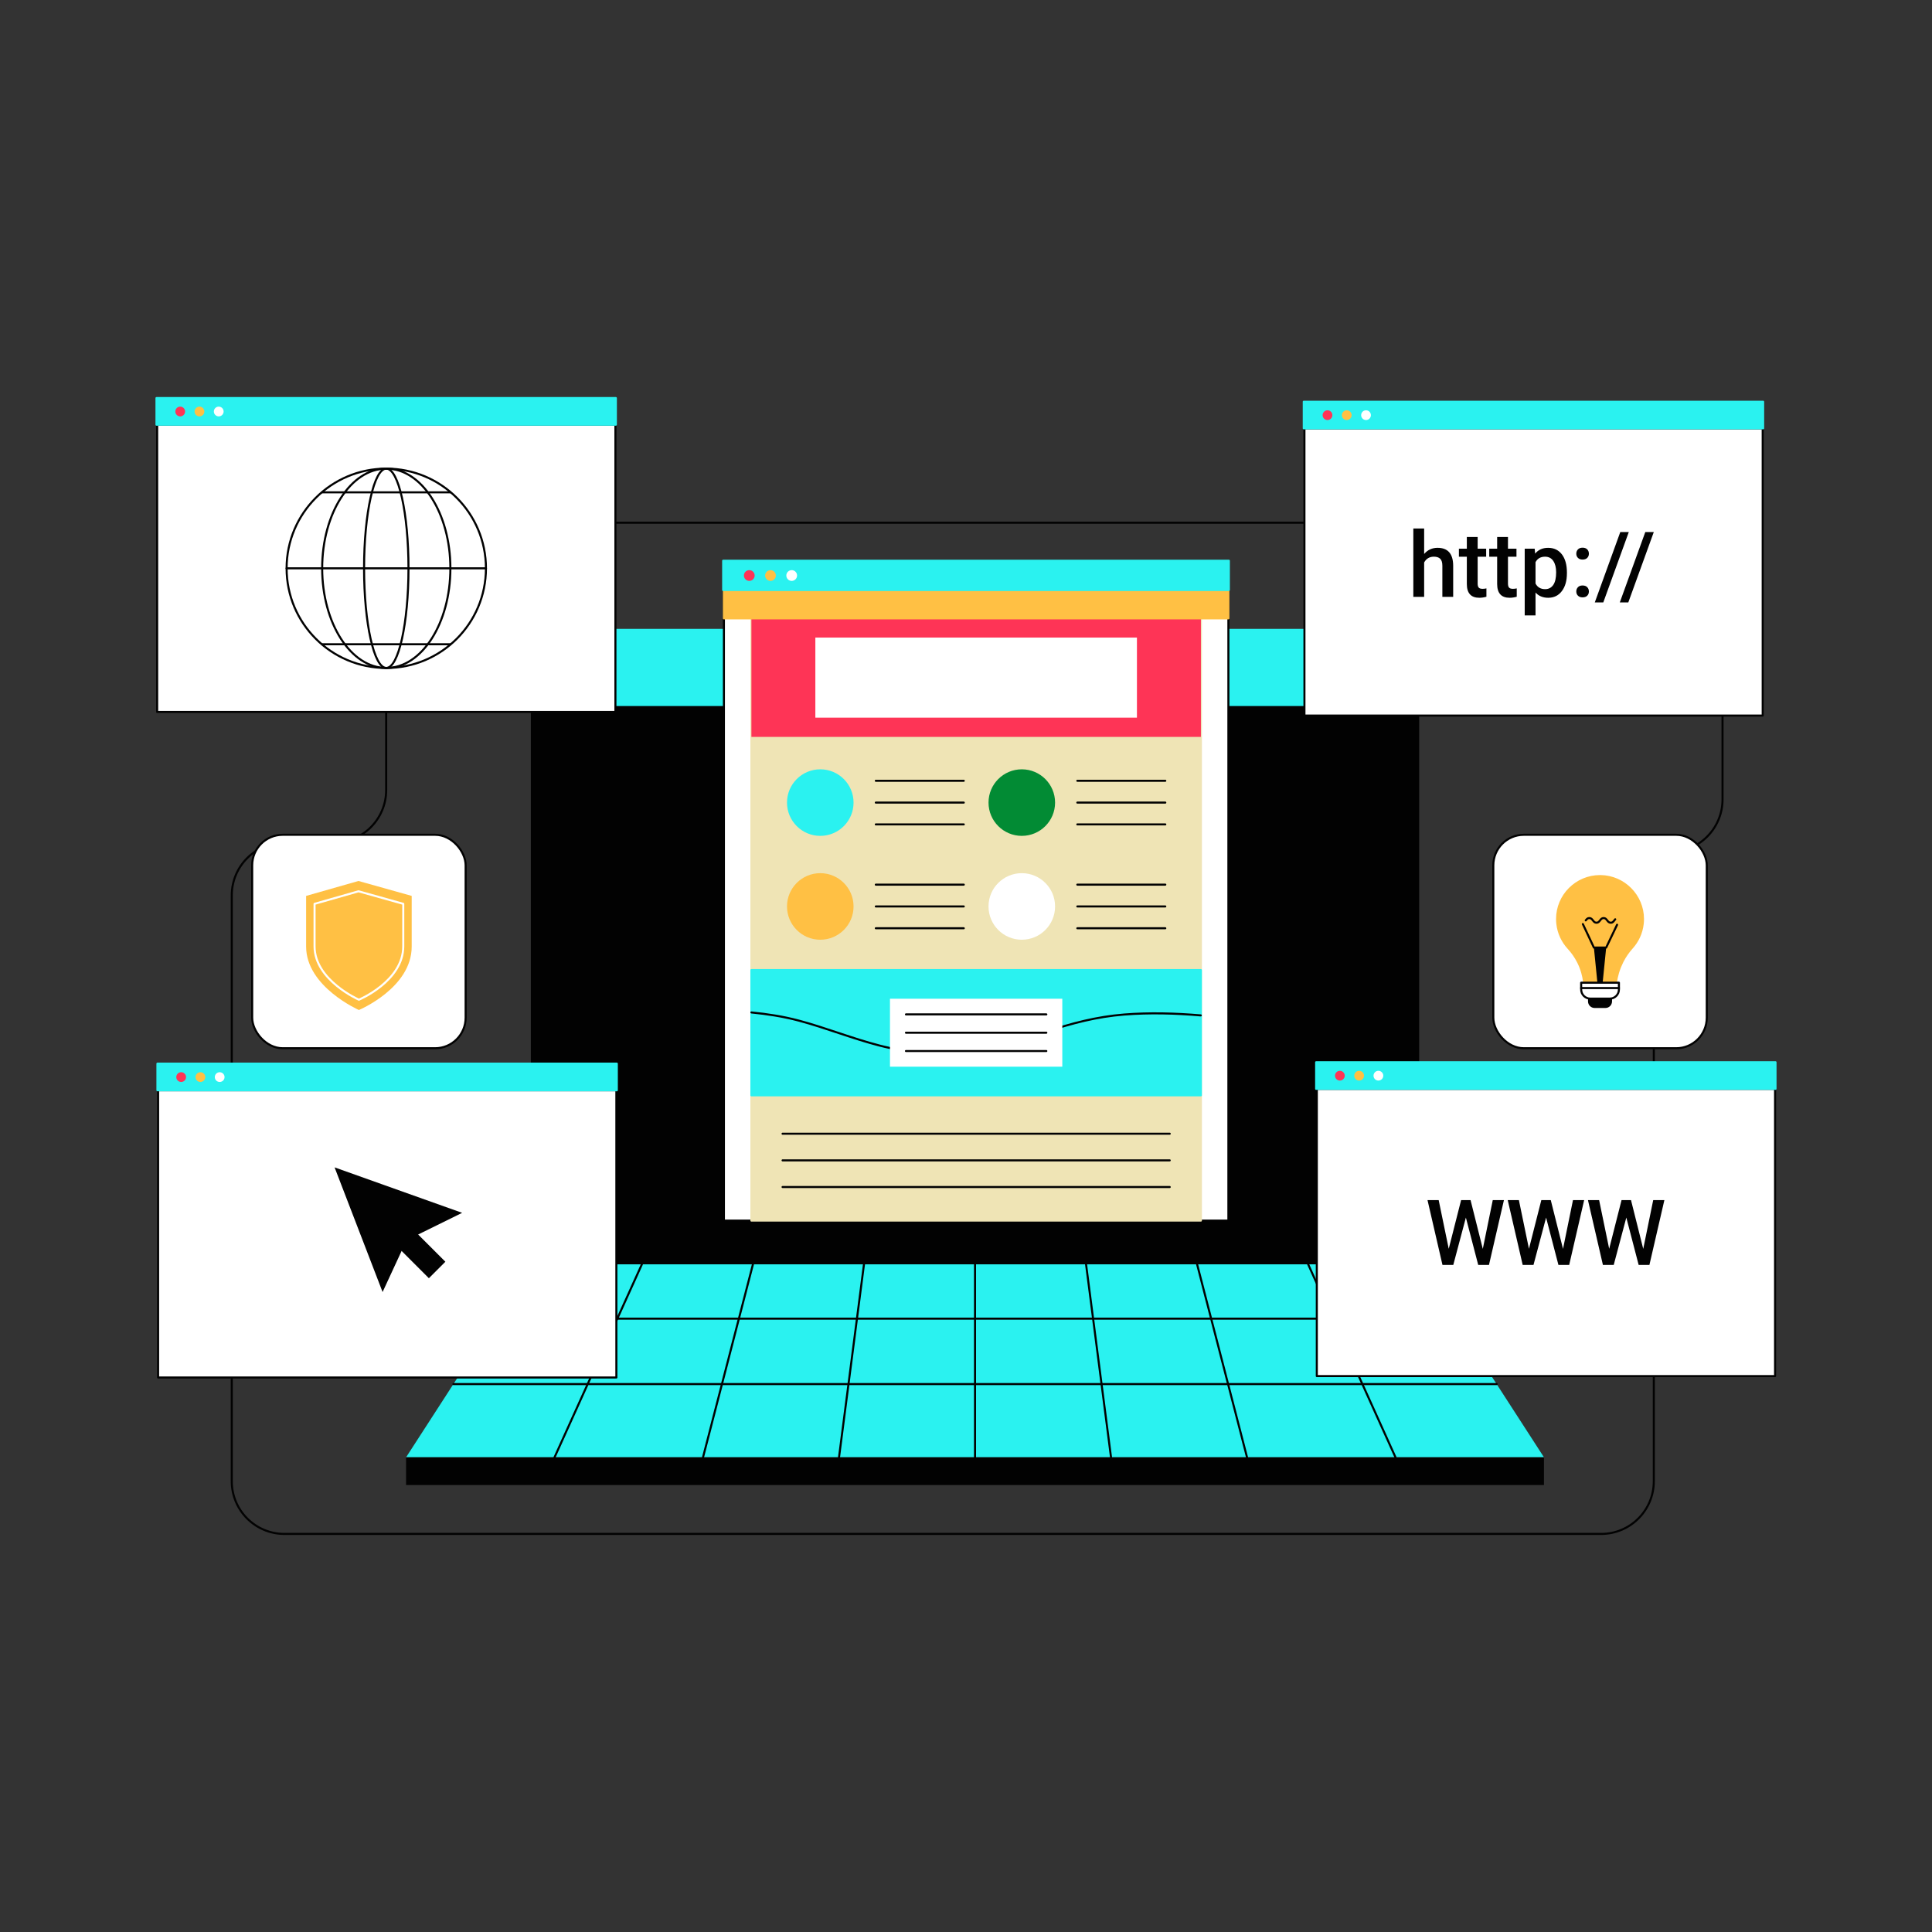 <!--?xml version="1.0" encoding="UTF-8"?--><svg id="Layer_1" xmlns="http://www.w3.org/2000/svg" viewBox="0 0 1600 1600"><rect x="0" y="0" width="1600" height="1600" fill="#333333" stroke="none"/><defs><style>.cls-1{fill:#028b34;}.cls-2{fill:#020202;}.cls-3,.cls-4{fill:#fff;}.cls-5,.cls-6{fill:#ffc044;}.cls-7{fill:#fe3456;}.cls-8,.cls-9{fill:#2AF2F0;}.cls-10{stroke-miterlimit:10;}.cls-10,.cls-9,.cls-4,.cls-11,.cls-6,.cls-12,.cls-13{stroke-width:1.70px;}.cls-10,.cls-4,.cls-12{stroke:#020202;}.cls-10,.cls-12,.cls-13{fill:none;}.cls-9{stroke:#2AF2F0;}.cls-9,.cls-4,.cls-11,.cls-6,.cls-12,.cls-13{stroke-linecap:round;stroke-linejoin:round;}.cls-11{fill:#efe4b5;stroke:#efe4b5;}.cls-6{stroke:#ffc044;}.cls-13{stroke:#fff;}</style></defs><path class="cls-10" d="m319.81,506.68v147.61c0,24.08-19.52,43.59-43.59,43.59h-40.69c-24.08,0-43.59,19.52-43.59,43.59v485.27c0,24.08,19.52,43.59,43.59,43.59h1090.49c24.08,0,43.59-19.52,43.59-43.59v-360.25c0-24.08-19.52-43.59-43.59-43.59h-2.14c-24.08,0-43.59-19.52-43.59-43.59v-30.06c0-24.08,19.52-43.59,43.59-43.59h59.06c24.08,0,43.59-19.52,43.59-43.59v-185.57c0-24.08-19.52-43.59-43.59-43.59H363.4c-24.08,0-43.59,19.52-43.59,43.59v30.2Z"></path><g id="laptop"><g><g><polygon class="cls-8" points="1278.65 1206.87 336.29 1206.87 439.62 1047.05 1175.32 1047.05 1278.65 1206.87"></polygon><rect class="cls-2" x="336.29" y="1206.87" width="942.35" height="22.96"></rect></g><g><rect class="cls-2" x="439.62" y="579.29" width="735.7" height="467.77"></rect><path class="cls-8" d="m1144.26,520.77H470.68c-17.15,0-31.06,13.91-31.06,31.06v32.88h735.7v-32.88c0-17.15-13.91-31.06-31.06-31.06Z"></path></g><g><line class="cls-12" x1="410.52" y1="1092.06" x2="1204.42" y2="1092.06"></line><line class="cls-12" x1="375.49" y1="1146.25" x2="1239.45" y2="1146.25"></line></g><g><line class="cls-12" x1="899.43" y1="1047.05" x2="920.1" y2="1206.87"></line><line class="cls-12" x1="991.39" y1="1047.05" x2="1032.73" y2="1206.87"></line><line class="cls-12" x1="1083.36" y1="1047.05" x2="1155.69" y2="1206.87"></line><line class="cls-12" x1="807.47" y1="1047.05" x2="807.47" y2="1206.87"></line><line class="cls-12" x1="715.51" y1="1047.05" x2="694.84" y2="1206.87"></line><line class="cls-12" x1="623.55" y1="1047.05" x2="582.21" y2="1206.87"></line><line class="cls-12" x1="531.58" y1="1047.05" x2="459.25" y2="1206.87"></line></g></g></g><g><g><rect class="cls-4" x="1080.28" y="354.72" width="379.51" height="237.89"></rect><g><rect class="cls-9" x="1079.72" y="332.69" width="380.44" height="22.03"></rect><g><circle class="cls-7" cx="1099.37" cy="343.82" r="4.04"></circle><circle class="cls-5" cx="1115.32" cy="343.82" r="4.04"></circle><circle class="cls-3" cx="1131.28" cy="343.82" r="4.04"></circle></g></g><g><path class="cls-2" d="m1179.42,458.77c2.92-3.39,6.62-5.09,11.1-5.09,8.5,0,12.82,4.85,12.94,14.56v26.06h-8.96v-25.73c0-2.75-.6-4.7-1.79-5.84-1.19-1.14-2.94-1.71-5.25-1.71-3.59,0-6.27,1.6-8.04,4.79v28.5h-8.96v-56.63h8.96v21.09Z"></path><path class="cls-2" d="m1223.73,444.72v9.7h7.04v6.64h-7.04v22.27c0,1.52.3,2.62.9,3.3.6.68,1.68,1.01,3.23,1.01,1.03,0,2.08-.12,3.13-.37v6.93c-2.04.57-4.01.85-5.9.85-6.88,0-10.32-3.8-10.32-11.39v-22.6h-6.56v-6.64h6.56v-9.7h8.96Z"></path><path class="cls-2" d="m1248.84,444.72v9.7h7.04v6.64h-7.04v22.27c0,1.52.3,2.62.9,3.3.6.68,1.68,1.01,3.23,1.01,1.03,0,2.08-.12,3.13-.37v6.93c-2.04.57-4.01.85-5.9.85-6.88,0-10.32-3.8-10.32-11.39v-22.6h-6.56v-6.64h6.56v-9.7h8.96Z"></path><path class="cls-2" d="m1297.65,474.77c0,6.17-1.4,11.09-4.2,14.77s-6.56,5.51-11.28,5.51c-4.38,0-7.88-1.44-10.51-4.31v18.91h-8.96v-55.23h8.26l.37,4.06c2.63-3.19,6.21-4.79,10.73-4.79,4.87,0,8.68,1.81,11.45,5.44,2.76,3.63,4.15,8.66,4.15,15.1v.55Zm-8.92-.77c0-3.98-.79-7.14-2.38-9.47-1.58-2.33-3.85-3.5-6.8-3.5-3.66,0-6.29,1.51-7.89,4.53v17.7c1.62,3.1,4.28,4.65,7.96,4.65,2.85,0,5.08-1.15,6.69-3.45,1.61-2.3,2.42-5.78,2.42-10.45Z"></path><path class="cls-2" d="m1310.62,453.57c1.67,0,2.96.47,3.87,1.42s1.36,2.13,1.36,3.56-.46,2.56-1.36,3.48c-.91.92-2.2,1.38-3.87,1.38s-2.86-.45-3.8-1.36c-.93-.91-1.4-2.08-1.4-3.5s.45-2.61,1.36-3.56,2.19-1.42,3.83-1.42Zm0,31.3c1.67,0,2.96.47,3.87,1.42.91.95,1.36,2.13,1.36,3.56s-.46,2.56-1.36,3.48c-.91.92-2.2,1.38-3.87,1.38s-2.86-.45-3.8-1.36c-.93-.91-1.4-2.08-1.4-3.5s.45-2.61,1.36-3.56c.91-.95,2.19-1.42,3.83-1.42Z"></path><path class="cls-2" d="m1327.77,498.92h-7.04l21.12-58.29h7.04l-21.12,58.29Z"></path><path class="cls-2" d="m1348.48,498.92h-7.04l21.12-58.29h7.04l-21.12,58.29Z"></path></g></g><g><rect class="cls-4" x="599.51" y="488.63" width="417.79" height="522.21"></rect><rect class="cls-11" x="622.28" y="500.35" width="372.25" height="510.48"></rect><g><rect class="cls-9" x="622.27" y="803.38" width="372.25" height="103.72"></rect><path class="cls-12" d="m622.27,838.46c13.29,1.33,26.37,3.32,39.32,6.78,22.63,6.05,44.21,14.82,66.91,20.67,22.54,5.81,45.93,7.66,69.23,5.05,23.52-2.63,46.09-8.94,68.21-16.33,21.29-7.12,42.27-12.64,65.05-14.44,21.1-1.67,42.36-1.06,63.43.72"></path></g><rect class="cls-3" x="737.04" y="827.11" width="142.71" height="56.28"></rect><rect class="cls-7" x="622.28" y="512.07" width="372.25" height="98.2"></rect><rect class="cls-3" x="675.24" y="528.01" width="266.32" height="66.32"></rect><rect class="cls-6" x="599.51" y="488.63" width="417.79" height="23.45"></rect><g><rect class="cls-9" x="598.89" y="464.37" width="418.8" height="24.25"></rect><g><circle class="cls-7" cx="620.53" cy="476.62" r="4.45"></circle><circle class="cls-5" cx="638.09" cy="476.62" r="4.45"></circle><circle class="cls-3" cx="655.65" cy="476.62" r="4.45"></circle></g></g><g><g><circle class="cls-8" cx="679.32" cy="664.67" r="27.56"></circle><g><line class="cls-12" x1="798.15" y1="664.67" x2="725.3" y2="664.67"></line><line class="cls-12" x1="798.15" y1="646.61" x2="725.3" y2="646.61"></line><line class="cls-12" x1="798.15" y1="682.73" x2="725.3" y2="682.73"></line></g></g><g><circle class="cls-5" cx="679.32" cy="750.68" r="27.56"></circle><g><line class="cls-12" x1="798.15" y1="750.68" x2="725.3" y2="750.68"></line><line class="cls-12" x1="798.15" y1="732.62" x2="725.3" y2="732.62"></line><line class="cls-12" x1="798.15" y1="768.74" x2="725.3" y2="768.74"></line></g></g><g><circle class="cls-1" cx="846.21" cy="664.67" r="27.56"></circle><g><line class="cls-12" x1="965.05" y1="664.67" x2="892.2" y2="664.67"></line><line class="cls-12" x1="965.05" y1="646.61" x2="892.2" y2="646.61"></line><line class="cls-12" x1="965.05" y1="682.73" x2="892.2" y2="682.73"></line></g></g><g><circle class="cls-3" cx="846.21" cy="750.68" r="27.56"></circle><g><line class="cls-12" x1="965.05" y1="750.68" x2="892.2" y2="750.68"></line><line class="cls-12" x1="965.05" y1="732.62" x2="892.2" y2="732.62"></line><line class="cls-12" x1="965.05" y1="768.74" x2="892.2" y2="768.74"></line></g></g></g><g><line class="cls-12" x1="968.71" y1="960.97" x2="648.09" y2="960.97"></line><line class="cls-12" x1="968.71" y1="983.04" x2="648.09" y2="983.04"></line><line class="cls-12" x1="968.71" y1="938.9" x2="648.09" y2="938.9"></line></g><g><line class="cls-12" x1="866.53" y1="855.25" x2="750.27" y2="855.25"></line><line class="cls-12" x1="866.53" y1="840.08" x2="750.27" y2="840.08"></line><line class="cls-12" x1="866.53" y1="870.42" x2="750.27" y2="870.42"></line></g></g><g><rect class="cls-4" x="130.94" y="902.9" width="379.51" height="237.89"></rect><g><rect class="cls-9" x="130.38" y="880.87" width="380.44" height="22.03"></rect><g><circle class="cls-7" cx="150.03" cy="892" r="4.04"></circle><circle class="cls-5" cx="165.98" cy="892" r="4.04"></circle><circle class="cls-3" cx="181.93" cy="892" r="4.04"></circle></g></g><g><polygon class="cls-2" points="382.73 1004.42 277.09 966.77 316.84 1070 336.72 1027.08 382.73 1004.42"></polygon><rect class="cls-2" x="336.56" y="1013.6" width="19.31" height="44.69" transform="translate(-631.12 548.23) rotate(-45)"></rect></g></g><g><rect class="cls-4" x="1090.53" y="901.75" width="379.51" height="237.89"></rect><g><rect class="cls-9" x="1089.97" y="879.71" width="380.44" height="22.03"></rect><g><circle class="cls-7" cx="1109.62" cy="890.84" r="4.04"></circle><circle class="cls-5" cx="1125.58" cy="890.84" r="4.04"></circle><circle class="cls-3" cx="1141.53" cy="890.84" r="4.04"></circle></g></g><g><path class="cls-2" d="m1227.99,1034.26l8.26-40.4h9.25l-12.39,53.68h-8.92l-10.21-39.19-10.43,39.19h-8.96l-12.39-53.68h9.25l8.33,40.33,10.25-40.33h7.82l10.14,40.4Z"></path><path class="cls-2" d="m1294.42,1034.26l8.26-40.4h9.25l-12.39,53.68h-8.92l-10.21-39.19-10.43,39.19h-8.96l-12.39-53.68h9.25l8.33,40.33,10.25-40.33h7.82l10.14,40.4Z"></path><path class="cls-2" d="m1360.86,1034.26l8.26-40.4h9.25l-12.39,53.68h-8.92l-10.21-39.19-10.43,39.19h-8.96l-12.39-53.68h9.25l8.33,40.33,10.25-40.33h7.82l10.14,40.4Z"></path></g></g><g><rect class="cls-4" x="130.15" y="351.7" width="379.51" height="237.89"></rect><g><rect class="cls-9" x="129.59" y="329.66" width="380.44" height="22.03"></rect><g><circle class="cls-7" cx="149.24" cy="340.79" r="4.04"></circle><circle class="cls-5" cx="165.19" cy="340.79" r="4.04"></circle><circle class="cls-3" cx="181.15" cy="340.79" r="4.04"></circle></g></g><g><circle class="cls-4" cx="319.9" cy="470.64" r="82.54"></circle><ellipse class="cls-12" cx="319.9" cy="470.64" rx="53.09" ry="82.54"></ellipse><ellipse class="cls-12" cx="319.9" cy="470.64" rx="18.39" ry="82.54"></ellipse><g><line class="cls-12" x1="266.84" y1="407.73" x2="372.97" y2="407.73"></line><line class="cls-12" x1="237.37" y1="470.64" x2="402.44" y2="470.64"></line><line class="cls-12" x1="266.84" y1="533.55" x2="372.97" y2="533.55"></line></g></g></g></g><g><rect class="cls-4" x="1236.69" y="691.34" width="176.77" height="176.77" rx="25.28" ry="25.28" transform="translate(2650.16 1559.45) rotate(180)"></rect><g><path class="cls-5" d="m1325.06,724.69h.02c.18,0,.35,0,.53,0,19.79.28,35.85,16.56,35.88,36.34,0,1.46-.08,2.89-.25,4.31-.89,7.7-4.19,14.67-9.12,20.14-2.95,3.27-5.44,6.87-7.45,10.73-.16.3-.32.61-.47.92-.65,1.3-1.25,2.64-1.79,3.99-.18.45-.36.91-.52,1.36-.26.72-.52,1.45-.75,2.18-.07.21-.13.41-.2.62-.07.24-.14.47-.21.71-.75,2.56-1.32,5.18-1.68,7.84-.03.2-.06.41-.09.61l-1.22,9.56h-25.33l-1.3-10.17-.13-.99c-.3-2.32-.76-4.61-1.39-6.85-.07-.24-.13-.47-.2-.7-.07-.23-.14-.46-.21-.68,0-.01,0-.03,0-.04-.07-.22-.14-.45-.22-.67-.08-.25-.16-.49-.25-.73-.09-.24-.17-.49-.26-.73-.07-.2-.15-.4-.22-.6-.06-.17-.13-.34-.2-.51-.06-.16-.13-.32-.19-.48,0-.01,0-.02-.01-.03-.06-.15-.13-.31-.19-.47-.08-.18-.15-.37-.23-.55-.23-.55-.48-1.09-.74-1.63-.08-.18-.17-.36-.26-.54-.09-.18-.17-.36-.26-.54-2.07-4.09-4.7-7.9-7.85-11.31-5.08-5.51-8.48-12.59-9.39-20.44-.16-1.39-.25-2.81-.25-4.24,0-20.1,16.3-36.4,36.4-36.41Z"></path><polygon class="cls-2" points="1322.9 813.84 1327.25 813.84 1330.17 784.72 1319.99 784.72 1322.9 813.84"></polygon><polyline class="cls-12" points="1310.86 765.28 1319.99 784.72 1330.17 784.72 1339.2 765.83"></polyline><path class="cls-12" d="m1337.66,761.32c-1.08,1.15-1.74,2.85-3.7,2.85-2.96,0-2.96-3.88-5.91-3.88s-2.96,3.88-5.92,3.88-2.96-3.88-5.92-3.88c-1.48,0-2.22.97-2.96,1.94"></path><path class="cls-2" d="m1320.59,825.27h8.98c3.01,0,5.46,2.45,5.46,5.46v4.04h-19.89v-4.04c0-3.01,2.45-5.46,5.46-5.46Z" transform="translate(2650.16 1660.04) rotate(-180)"></path><path class="cls-5" d="m1306.15,797.09c.09.18.18.36.27.54-.09-.18-.17-.36-.26-.54h0Z"></path><path class="cls-4" d="m1317.01,813.84h16.13c4.18,0,7.57,3.39,7.57,7.57v5.6h-31.27v-5.6c0-4.18,3.39-7.57,7.57-7.57Z" transform="translate(2650.16 1640.85) rotate(-180)"></path><line class="cls-12" x1="1340.71" y1="818.27" x2="1309.45" y2="818.27"></line></g></g><g><rect class="cls-4" x="208.84" y="691.34" width="176.77" height="176.77" rx="25.28" ry="25.28" transform="translate(594.46 1559.45) rotate(180)"></rect><g><path class="cls-5" d="m297.23,836.44s-43.71-19.19-43.71-52.54v-41.95l43.35-12.36,44.08,12.36v41.95c0,34.32-43.71,52.54-43.71,52.54Z"></path><path class="cls-13" d="m297.23,827.91s-36.73-16.12-36.73-44.15v-35.24l36.42-10.39,37.04,10.39v35.24c0,28.84-36.73,44.15-36.73,44.15Z"></path></g></g></svg>